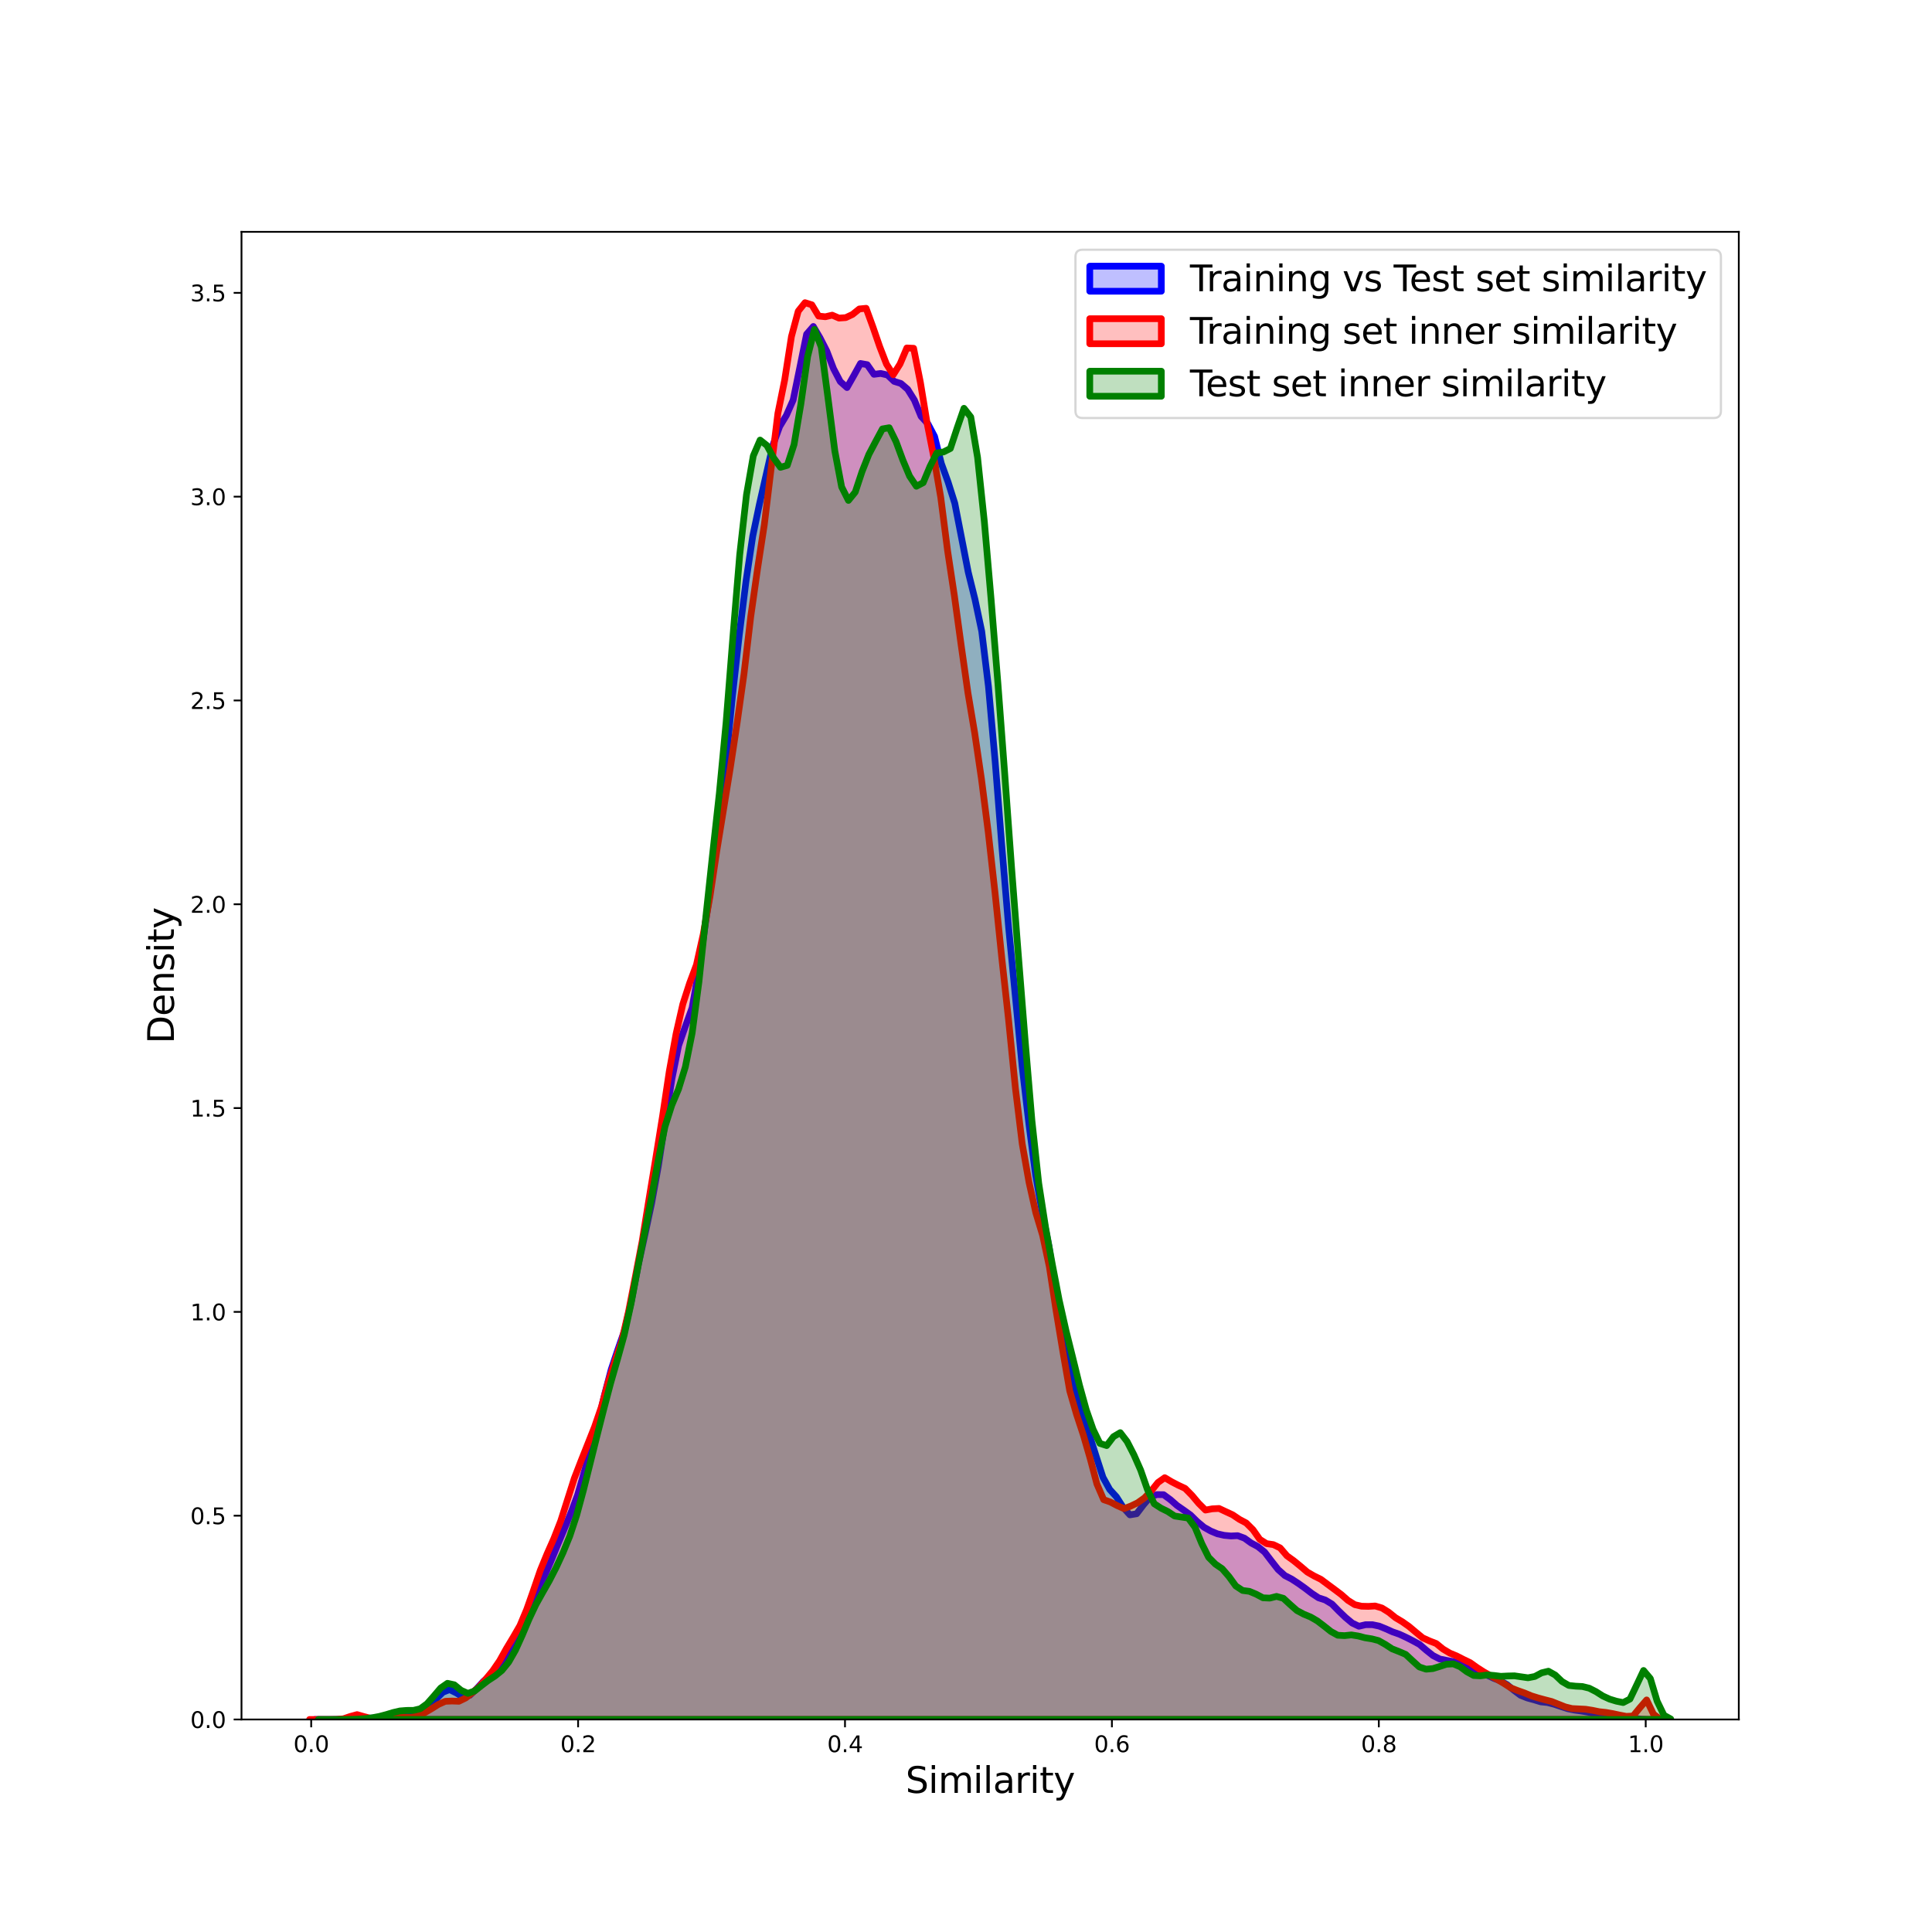 <?xml version="1.0" encoding="utf-8" standalone="no"?>
<!DOCTYPE svg PUBLIC "-//W3C//DTD SVG 1.1//EN"
  "http://www.w3.org/Graphics/SVG/1.1/DTD/svg11.dtd">
<svg xmlns:xlink="http://www.w3.org/1999/xlink" width="864pt" height="864pt" viewBox="0 0 864 864" xmlns="http://www.w3.org/2000/svg" version="1.1">
 <defs>
  <style type="text/css">*{stroke-linejoin: round; stroke-linecap: butt}</style>
 </defs>
 <g id="figure_1">
  <g id="patch_1">
   <path d="M 0 864 
L 864 864 
L 864 0 
L 0 0 
z
" style="fill: #ffffff"/>
  </g>
  <g id="axes_1">
   <g id="patch_2">
    <path d="M 108 768.96 
L 777.6 768.96 
L 777.6 103.68 
L 108 103.68 
z
" style="fill: #ffffff"/>
   </g>
   <g id="PolyCollection_1">
    <defs>
     <path id="mbcb6db08ce" d="M 140.818 -95.04 
L 140.818 -95.04 
L 143.83 -95.04 
L 146.842 -95.04 
L 149.854 -95.04 
L 152.867 -95.04 
L 155.879 -95.04 
L 158.891 -95.04 
L 161.903 -95.04 
L 164.916 -95.04 
L 167.928 -95.04 
L 170.94 -95.04 
L 173.953 -95.04 
L 176.965 -95.04 
L 179.977 -95.04 
L 182.989 -95.04 
L 186.002 -95.04 
L 189.014 -95.04 
L 192.026 -95.04 
L 195.038 -95.04 
L 198.051 -95.04 
L 201.063 -95.04 
L 204.075 -95.04 
L 207.087 -95.04 
L 210.1 -95.04 
L 213.112 -95.04 
L 216.124 -95.04 
L 219.137 -95.04 
L 222.149 -95.04 
L 225.161 -95.04 
L 228.173 -95.04 
L 231.186 -95.04 
L 234.198 -95.04 
L 237.21 -95.04 
L 240.222 -95.04 
L 243.235 -95.04 
L 246.247 -95.04 
L 249.259 -95.04 
L 252.272 -95.04 
L 255.284 -95.04 
L 258.296 -95.04 
L 261.308 -95.04 
L 264.321 -95.04 
L 267.333 -95.04 
L 270.345 -95.04 
L 273.357 -95.04 
L 276.37 -95.04 
L 279.382 -95.04 
L 282.394 -95.04 
L 285.407 -95.04 
L 288.419 -95.04 
L 291.431 -95.04 
L 294.443 -95.04 
L 297.456 -95.04 
L 300.468 -95.04 
L 303.48 -95.04 
L 306.492 -95.04 
L 309.505 -95.04 
L 312.517 -95.04 
L 315.529 -95.04 
L 318.542 -95.04 
L 321.554 -95.04 
L 324.566 -95.04 
L 327.578 -95.04 
L 330.591 -95.04 
L 333.603 -95.04 
L 336.615 -95.04 
L 339.627 -95.04 
L 342.64 -95.04 
L 345.652 -95.04 
L 348.664 -95.04 
L 351.676 -95.04 
L 354.689 -95.04 
L 357.701 -95.04 
L 360.713 -95.04 
L 363.726 -95.04 
L 366.738 -95.04 
L 369.75 -95.04 
L 372.762 -95.04 
L 375.775 -95.04 
L 378.787 -95.04 
L 381.799 -95.04 
L 384.811 -95.04 
L 387.824 -95.04 
L 390.836 -95.04 
L 393.848 -95.04 
L 396.861 -95.04 
L 399.873 -95.04 
L 402.885 -95.04 
L 405.897 -95.04 
L 408.91 -95.04 
L 411.922 -95.04 
L 414.934 -95.04 
L 417.946 -95.04 
L 420.959 -95.04 
L 423.971 -95.04 
L 426.983 -95.04 
L 429.996 -95.04 
L 433.008 -95.04 
L 436.02 -95.04 
L 439.032 -95.04 
L 442.045 -95.04 
L 445.057 -95.04 
L 448.069 -95.04 
L 451.081 -95.04 
L 454.094 -95.04 
L 457.106 -95.04 
L 460.118 -95.04 
L 463.131 -95.04 
L 466.143 -95.04 
L 469.155 -95.04 
L 472.167 -95.04 
L 475.18 -95.04 
L 478.192 -95.04 
L 481.204 -95.04 
L 484.216 -95.04 
L 487.229 -95.04 
L 490.241 -95.04 
L 493.253 -95.04 
L 496.265 -95.04 
L 499.278 -95.04 
L 502.29 -95.04 
L 505.302 -95.04 
L 508.315 -95.04 
L 511.327 -95.04 
L 514.339 -95.04 
L 517.351 -95.04 
L 520.364 -95.04 
L 523.376 -95.04 
L 526.388 -95.04 
L 529.4 -95.04 
L 532.413 -95.04 
L 535.425 -95.04 
L 538.437 -95.04 
L 541.45 -95.04 
L 544.462 -95.04 
L 547.474 -95.04 
L 550.486 -95.04 
L 553.499 -95.04 
L 556.511 -95.04 
L 559.523 -95.04 
L 562.535 -95.04 
L 565.548 -95.04 
L 568.56 -95.04 
L 571.572 -95.04 
L 574.585 -95.04 
L 577.597 -95.04 
L 580.609 -95.04 
L 583.621 -95.04 
L 586.634 -95.04 
L 589.646 -95.04 
L 592.658 -95.04 
L 595.67 -95.04 
L 598.683 -95.04 
L 601.695 -95.04 
L 604.707 -95.04 
L 607.719 -95.04 
L 610.732 -95.04 
L 613.744 -95.04 
L 616.756 -95.04 
L 619.769 -95.04 
L 622.781 -95.04 
L 625.793 -95.04 
L 628.805 -95.04 
L 631.818 -95.04 
L 634.83 -95.04 
L 637.842 -95.04 
L 640.854 -95.04 
L 643.867 -95.04 
L 646.879 -95.04 
L 649.891 -95.04 
L 652.904 -95.04 
L 655.916 -95.04 
L 658.928 -95.04 
L 661.94 -95.04 
L 664.953 -95.04 
L 667.965 -95.04 
L 670.977 -95.04 
L 673.989 -95.04 
L 677.002 -95.04 
L 680.014 -95.04 
L 683.026 -95.04 
L 686.039 -95.04 
L 689.051 -95.04 
L 692.063 -95.04 
L 695.075 -95.04 
L 698.088 -95.04 
L 701.1 -95.04 
L 704.112 -95.04 
L 707.124 -95.04 
L 710.137 -95.04 
L 713.149 -95.04 
L 716.161 -95.04 
L 719.174 -95.04 
L 722.186 -95.04 
L 725.198 -95.04 
L 728.21 -95.04 
L 731.223 -95.04 
L 734.235 -95.04 
L 737.247 -95.04 
L 740.259 -95.04 
L 740.259 -95.04 
L 740.259 -95.04 
L 737.247 -95.05 
L 734.235 -95.169 
L 731.223 -95.523 
L 728.21 -95.773 
L 725.198 -95.782 
L 722.186 -95.963 
L 719.174 -96.465 
L 716.161 -97.1 
L 713.149 -97.749 
L 710.137 -98.32 
L 707.124 -98.824 
L 704.112 -99.242 
L 701.1 -99.856 
L 698.088 -100.823 
L 695.075 -101.831 
L 692.063 -102.606 
L 689.051 -102.915 
L 686.039 -103.83 
L 683.026 -104.649 
L 680.014 -105.851 
L 677.002 -108.107 
L 673.989 -110.603 
L 670.977 -112.302 
L 667.965 -113.468 
L 664.953 -114.877 
L 661.94 -116.215 
L 658.928 -117.704 
L 655.916 -119.11 
L 652.904 -120.084 
L 649.891 -120.916 
L 646.879 -121.478 
L 643.867 -122.081 
L 640.854 -123.614 
L 637.842 -126.001 
L 634.83 -128.604 
L 631.818 -130.248 
L 628.805 -131.781 
L 625.793 -133.176 
L 622.781 -134.218 
L 619.769 -135.578 
L 616.756 -136.804 
L 613.744 -137.436 
L 610.732 -137.437 
L 607.719 -136.731 
L 604.707 -138.168 
L 601.695 -140.681 
L 598.683 -143.579 
L 595.67 -146.658 
L 592.658 -148.476 
L 589.646 -149.454 
L 586.634 -151.443 
L 583.621 -153.749 
L 580.609 -155.894 
L 577.597 -157.861 
L 574.585 -159.414 
L 571.572 -162.109 
L 568.56 -165.949 
L 565.548 -169.907 
L 562.535 -172.356 
L 559.523 -173.962 
L 556.511 -176.129 
L 553.499 -177.247 
L 550.486 -177.101 
L 547.474 -177.386 
L 544.462 -178.058 
L 541.45 -179.31 
L 538.437 -181.008 
L 535.425 -183.515 
L 532.413 -186.48 
L 529.4 -188.643 
L 526.388 -190.728 
L 523.376 -193.361 
L 520.364 -195.571 
L 517.351 -195.615 
L 514.339 -194.521 
L 511.327 -190.993 
L 508.315 -187.042 
L 505.302 -186.541 
L 502.29 -189.873 
L 499.278 -194.606 
L 496.265 -197.903 
L 493.253 -203.33 
L 490.241 -212.636 
L 487.229 -222.175 
L 484.216 -231.513 
L 481.204 -242.083 
L 478.192 -255.036 
L 475.18 -268.836 
L 472.167 -286.334 
L 469.155 -306.317 
L 466.143 -321.615 
L 463.131 -338.519 
L 460.118 -361.482 
L 457.106 -387.056 
L 454.094 -418.25 
L 451.081 -449.115 
L 448.069 -485.114 
L 445.057 -523.315 
L 442.045 -556.965 
L 439.032 -581.695 
L 436.02 -595.952 
L 433.008 -608.104 
L 429.996 -623.536 
L 426.983 -638.962 
L 423.971 -648.47 
L 420.959 -656.768 
L 417.946 -668.816 
L 414.934 -674.52 
L 411.922 -677.772 
L 408.91 -685.09 
L 405.897 -689.926 
L 402.885 -692.514 
L 399.873 -693.449 
L 396.861 -696.305 
L 393.848 -696.987 
L 390.836 -696.602 
L 387.824 -700.92 
L 384.811 -701.452 
L 381.799 -695.988 
L 378.787 -690.679 
L 375.775 -693.362 
L 372.762 -699.129 
L 369.75 -706.989 
L 366.738 -712.867 
L 363.726 -718.005 
L 360.713 -714.548 
L 357.701 -699.761 
L 354.689 -685.085 
L 351.676 -678.265 
L 348.664 -673.25 
L 345.652 -664.98 
L 342.64 -651.773 
L 339.627 -638.541 
L 336.615 -624.157 
L 333.603 -604.045 
L 330.591 -579.898 
L 327.578 -552.992 
L 324.566 -522.789 
L 321.554 -494.336 
L 318.542 -471.871 
L 315.529 -451.47 
L 312.517 -430.113 
L 309.505 -413.301 
L 306.492 -405.012 
L 303.48 -396.423 
L 300.468 -381.436 
L 297.456 -362.317 
L 294.443 -342.703 
L 291.431 -325.996 
L 288.419 -311.84 
L 285.407 -298.166 
L 282.394 -282.338 
L 279.382 -269.261 
L 276.37 -260.603 
L 273.357 -251.637 
L 270.345 -240.197 
L 267.333 -227.406 
L 264.321 -216.45 
L 261.308 -205.853 
L 258.296 -195.447 
L 255.284 -187.381 
L 252.272 -180.034 
L 249.259 -172.863 
L 246.247 -165.51 
L 243.235 -158.567 
L 240.222 -152.927 
L 237.21 -145.96 
L 234.198 -137.377 
L 231.186 -130.923 
L 228.173 -125.714 
L 225.161 -121.035 
L 222.149 -117.261 
L 219.137 -114.6 
L 216.124 -112.042 
L 213.112 -108.706 
L 210.1 -105.847 
L 207.087 -105.053 
L 204.075 -106.899 
L 201.063 -108.405 
L 198.051 -107.218 
L 195.038 -104.201 
L 192.026 -100.925 
L 189.014 -98.72 
L 186.002 -97.879 
L 182.989 -97.661 
L 179.977 -97.516 
L 176.965 -97.369 
L 173.953 -96.843 
L 170.94 -96.159 
L 167.928 -95.763 
L 164.916 -95.592 
L 161.903 -95.901 
L 158.891 -96.147 
L 155.879 -95.609 
L 152.867 -95.152 
L 149.854 -95.054 
L 146.842 -95.042 
L 143.83 -95.04 
L 140.818 -95.04 
z
" style="stroke: #0000ff; stroke-width: 3"/>
    </defs>
    <g clip-path="url(#p27903ff330)">
     <use xlink:href="#mbcb6db08ce" x="0" y="864" style="fill: #0000ff; fill-opacity: 0.25; stroke: #0000ff; stroke-width: 3"/>
    </g>
   </g>
   <g id="PolyCollection_2">
    <defs>
     <path id="m90253415fa" d="M 138.436 -95.04 
L 138.436 -95.04 
L 141.472 -95.04 
L 144.507 -95.04 
L 147.542 -95.04 
L 150.578 -95.04 
L 153.613 -95.04 
L 156.648 -95.04 
L 159.683 -95.04 
L 162.719 -95.04 
L 165.754 -95.04 
L 168.789 -95.04 
L 171.825 -95.04 
L 174.86 -95.04 
L 177.895 -95.04 
L 180.93 -95.04 
L 183.966 -95.04 
L 187.001 -95.04 
L 190.036 -95.04 
L 193.072 -95.04 
L 196.107 -95.04 
L 199.142 -95.04 
L 202.178 -95.04 
L 205.213 -95.04 
L 208.248 -95.04 
L 211.283 -95.04 
L 214.319 -95.04 
L 217.354 -95.04 
L 220.389 -95.04 
L 223.425 -95.04 
L 226.46 -95.04 
L 229.495 -95.04 
L 232.53 -95.04 
L 235.566 -95.04 
L 238.601 -95.04 
L 241.636 -95.04 
L 244.672 -95.04 
L 247.707 -95.04 
L 250.742 -95.04 
L 253.777 -95.04 
L 256.813 -95.04 
L 259.848 -95.04 
L 262.883 -95.04 
L 265.919 -95.04 
L 268.954 -95.04 
L 271.989 -95.04 
L 275.025 -95.04 
L 278.06 -95.04 
L 281.095 -95.04 
L 284.13 -95.04 
L 287.166 -95.04 
L 290.201 -95.04 
L 293.236 -95.04 
L 296.272 -95.04 
L 299.307 -95.04 
L 302.342 -95.04 
L 305.377 -95.04 
L 308.413 -95.04 
L 311.448 -95.04 
L 314.483 -95.04 
L 317.519 -95.04 
L 320.554 -95.04 
L 323.589 -95.04 
L 326.625 -95.04 
L 329.66 -95.04 
L 332.695 -95.04 
L 335.73 -95.04 
L 338.766 -95.04 
L 341.801 -95.04 
L 344.836 -95.04 
L 347.872 -95.04 
L 350.907 -95.04 
L 353.942 -95.04 
L 356.977 -95.04 
L 360.013 -95.04 
L 363.048 -95.04 
L 366.083 -95.04 
L 369.119 -95.04 
L 372.154 -95.04 
L 375.189 -95.04 
L 378.224 -95.04 
L 381.26 -95.04 
L 384.295 -95.04 
L 387.33 -95.04 
L 390.366 -95.04 
L 393.401 -95.04 
L 396.436 -95.04 
L 399.472 -95.04 
L 402.507 -95.04 
L 405.542 -95.04 
L 408.577 -95.04 
L 411.613 -95.04 
L 414.648 -95.04 
L 417.683 -95.04 
L 420.719 -95.04 
L 423.754 -95.04 
L 426.789 -95.04 
L 429.824 -95.04 
L 432.86 -95.04 
L 435.895 -95.04 
L 438.93 -95.04 
L 441.966 -95.04 
L 445.001 -95.04 
L 448.036 -95.04 
L 451.072 -95.04 
L 454.107 -95.04 
L 457.142 -95.04 
L 460.177 -95.04 
L 463.213 -95.04 
L 466.248 -95.04 
L 469.283 -95.04 
L 472.319 -95.04 
L 475.354 -95.04 
L 478.389 -95.04 
L 481.424 -95.04 
L 484.46 -95.04 
L 487.495 -95.04 
L 490.53 -95.04 
L 493.566 -95.04 
L 496.601 -95.04 
L 499.636 -95.04 
L 502.671 -95.04 
L 505.707 -95.04 
L 508.742 -95.04 
L 511.777 -95.04 
L 514.813 -95.04 
L 517.848 -95.04 
L 520.883 -95.04 
L 523.919 -95.04 
L 526.954 -95.04 
L 529.989 -95.04 
L 533.024 -95.04 
L 536.06 -95.04 
L 539.095 -95.04 
L 542.13 -95.04 
L 545.166 -95.04 
L 548.201 -95.04 
L 551.236 -95.04 
L 554.271 -95.04 
L 557.307 -95.04 
L 560.342 -95.04 
L 563.377 -95.04 
L 566.413 -95.04 
L 569.448 -95.04 
L 572.483 -95.04 
L 575.519 -95.04 
L 578.554 -95.04 
L 581.589 -95.04 
L 584.624 -95.04 
L 587.66 -95.04 
L 590.695 -95.04 
L 593.73 -95.04 
L 596.766 -95.04 
L 599.801 -95.04 
L 602.836 -95.04 
L 605.871 -95.04 
L 608.907 -95.04 
L 611.942 -95.04 
L 614.977 -95.04 
L 618.013 -95.04 
L 621.048 -95.04 
L 624.083 -95.04 
L 627.118 -95.04 
L 630.154 -95.04 
L 633.189 -95.04 
L 636.224 -95.04 
L 639.26 -95.04 
L 642.295 -95.04 
L 645.33 -95.04 
L 648.366 -95.04 
L 651.401 -95.04 
L 654.436 -95.04 
L 657.471 -95.04 
L 660.507 -95.04 
L 663.542 -95.04 
L 666.577 -95.04 
L 669.613 -95.04 
L 672.648 -95.04 
L 675.683 -95.04 
L 678.718 -95.04 
L 681.754 -95.04 
L 684.789 -95.04 
L 687.824 -95.04 
L 690.86 -95.04 
L 693.895 -95.04 
L 696.93 -95.04 
L 699.966 -95.04 
L 703.001 -95.04 
L 706.036 -95.04 
L 709.071 -95.04 
L 712.107 -95.04 
L 715.142 -95.04 
L 718.177 -95.04 
L 721.213 -95.04 
L 724.248 -95.04 
L 727.283 -95.04 
L 730.318 -95.04 
L 733.354 -95.04 
L 736.389 -95.04 
L 739.424 -95.04 
L 742.46 -95.04 
L 742.46 -95.136 
L 742.46 -95.136 
L 739.424 -97.461 
L 736.389 -103.782 
L 733.354 -100.273 
L 730.318 -96.599 
L 727.283 -96.445 
L 724.248 -97.018 
L 721.213 -97.674 
L 718.177 -98.196 
L 715.142 -98.527 
L 712.107 -99.149 
L 709.071 -99.624 
L 706.036 -99.777 
L 703.001 -99.926 
L 699.966 -100.674 
L 696.93 -101.883 
L 693.895 -103.088 
L 690.86 -103.863 
L 687.824 -104.686 
L 684.789 -105.627 
L 681.754 -106.909 
L 678.718 -107.973 
L 675.683 -109.157 
L 672.648 -111.108 
L 669.613 -112.904 
L 666.577 -114.611 
L 663.542 -116.334 
L 660.507 -118.287 
L 657.471 -120.451 
L 654.436 -121.914 
L 651.401 -123.471 
L 648.366 -124.725 
L 645.33 -126.534 
L 642.295 -128.999 
L 639.26 -130.182 
L 636.224 -131.558 
L 633.189 -134.044 
L 630.154 -136.601 
L 627.118 -138.743 
L 624.083 -140.551 
L 621.048 -142.995 
L 618.013 -144.896 
L 614.977 -145.799 
L 611.942 -145.618 
L 608.907 -145.692 
L 605.871 -146.385 
L 602.836 -148.281 
L 599.801 -150.938 
L 596.766 -153.219 
L 593.73 -155.467 
L 590.695 -157.726 
L 587.66 -159.225 
L 584.624 -160.976 
L 581.589 -163.569 
L 578.554 -166.045 
L 575.519 -168.239 
L 572.483 -171.775 
L 569.448 -173.239 
L 566.413 -173.68 
L 563.377 -175.591 
L 560.342 -179.901 
L 557.307 -182.923 
L 554.271 -184.534 
L 551.236 -186.58 
L 548.201 -187.979 
L 545.166 -189.406 
L 542.13 -189.247 
L 539.095 -188.683 
L 536.06 -191.704 
L 533.024 -195.298 
L 529.989 -198.378 
L 526.954 -199.794 
L 523.919 -201.368 
L 520.883 -203.174 
L 517.848 -201.016 
L 514.813 -197.234 
L 511.777 -194.097 
L 508.742 -191.94 
L 505.707 -190.481 
L 502.671 -189.336 
L 499.636 -190.672 
L 496.601 -192.273 
L 493.566 -193.342 
L 490.53 -200.383 
L 487.495 -211.869 
L 484.46 -222.3 
L 481.424 -231.517 
L 478.389 -241.995 
L 475.354 -259.401 
L 472.319 -277.67 
L 469.283 -297.477 
L 466.248 -311.61 
L 463.213 -321.678 
L 460.177 -335.298 
L 457.142 -352.466 
L 454.107 -377.314 
L 451.072 -407.597 
L 448.036 -435.281 
L 445.001 -464.61 
L 441.966 -491.713 
L 438.93 -515.52 
L 435.895 -536.159 
L 432.86 -554.205 
L 429.824 -575.568 
L 426.789 -597.712 
L 423.754 -617.809 
L 420.719 -641.493 
L 417.683 -659.152 
L 414.648 -674.52 
L 411.613 -692.969 
L 408.577 -708.251 
L 405.542 -708.389 
L 402.507 -701.229 
L 399.472 -696.411 
L 396.436 -701.166 
L 393.401 -709 
L 390.366 -717.806 
L 387.33 -726.128 
L 384.295 -725.837 
L 381.26 -723.39 
L 378.224 -721.957 
L 375.189 -721.751 
L 372.154 -723.066 
L 369.119 -722.345 
L 366.083 -722.656 
L 363.048 -727.692 
L 360.013 -728.64 
L 356.977 -724.85 
L 353.942 -713.525 
L 350.907 -694.077 
L 347.872 -679.129 
L 344.836 -654.353 
L 341.801 -629.332 
L 338.766 -609.558 
L 335.73 -588.212 
L 332.695 -562.453 
L 329.66 -540.88 
L 326.625 -520.818 
L 323.589 -502.153 
L 320.554 -483.485 
L 317.519 -463.183 
L 314.483 -446.131 
L 311.448 -432.522 
L 308.413 -424.382 
L 305.377 -414.994 
L 302.342 -401.681 
L 299.307 -384.918 
L 296.272 -364.678 
L 293.236 -345.855 
L 290.201 -327.536 
L 287.166 -308.803 
L 284.13 -293.022 
L 281.095 -277.472 
L 278.06 -264.338 
L 275.025 -255.475 
L 271.989 -245.962 
L 268.954 -234.811 
L 265.919 -225.982 
L 262.883 -218.318 
L 259.848 -210.683 
L 256.813 -202.843 
L 253.777 -193.295 
L 250.742 -183.766 
L 247.707 -176.007 
L 244.672 -169.159 
L 241.636 -161.773 
L 238.601 -152.912 
L 235.566 -144.302 
L 232.53 -137.048 
L 229.495 -131.789 
L 226.46 -126.747 
L 223.425 -121.296 
L 220.389 -116.877 
L 217.354 -113.202 
L 214.319 -109.724 
L 211.283 -107.028 
L 208.248 -104.651 
L 205.213 -103.178 
L 202.178 -103.288 
L 199.142 -103.17 
L 196.107 -101.807 
L 193.072 -99.905 
L 190.036 -98.125 
L 187.001 -96.752 
L 183.966 -96.019 
L 180.93 -96.104 
L 177.895 -96.666 
L 174.86 -96.469 
L 171.825 -95.772 
L 168.789 -95.487 
L 165.754 -95.559 
L 162.719 -96.345 
L 159.683 -97.222 
L 156.648 -96.398 
L 153.613 -95.36 
L 150.578 -95.087 
L 147.542 -95.046 
L 144.507 -95.041 
L 141.472 -95.04 
L 138.436 -95.04 
z
" style="stroke: #ff0000; stroke-width: 3"/>
    </defs>
    <g clip-path="url(#p27903ff330)">
     <use xlink:href="#m90253415fa" x="0" y="864" style="fill: #ff0000; fill-opacity: 0.25; stroke: #ff0000; stroke-width: 3"/>
    </g>
   </g>
   <g id="PolyCollection_3">
    <defs>
     <path id="m9681931e68" d="M 142.37 -95.04 
L 142.37 -95.04 
L 145.409 -95.04 
L 148.448 -95.04 
L 151.487 -95.04 
L 154.526 -95.04 
L 157.565 -95.04 
L 160.605 -95.04 
L 163.644 -95.04 
L 166.683 -95.04 
L 169.722 -95.04 
L 172.761 -95.04 
L 175.8 -95.04 
L 178.84 -95.04 
L 181.879 -95.04 
L 184.918 -95.04 
L 187.957 -95.04 
L 190.996 -95.04 
L 194.035 -95.04 
L 197.075 -95.04 
L 200.114 -95.04 
L 203.153 -95.04 
L 206.192 -95.04 
L 209.231 -95.04 
L 212.27 -95.04 
L 215.31 -95.04 
L 218.349 -95.04 
L 221.388 -95.04 
L 224.427 -95.04 
L 227.466 -95.04 
L 230.505 -95.04 
L 233.545 -95.04 
L 236.584 -95.04 
L 239.623 -95.04 
L 242.662 -95.04 
L 245.701 -95.04 
L 248.74 -95.04 
L 251.78 -95.04 
L 254.819 -95.04 
L 257.858 -95.04 
L 260.897 -95.04 
L 263.936 -95.04 
L 266.975 -95.04 
L 270.015 -95.04 
L 273.054 -95.04 
L 276.093 -95.04 
L 279.132 -95.04 
L 282.171 -95.04 
L 285.21 -95.04 
L 288.25 -95.04 
L 291.289 -95.04 
L 294.328 -95.04 
L 297.367 -95.04 
L 300.406 -95.04 
L 303.445 -95.04 
L 306.485 -95.04 
L 309.524 -95.04 
L 312.563 -95.04 
L 315.602 -95.04 
L 318.641 -95.04 
L 321.68 -95.04 
L 324.72 -95.04 
L 327.759 -95.04 
L 330.798 -95.04 
L 333.837 -95.04 
L 336.876 -95.04 
L 339.915 -95.04 
L 342.955 -95.04 
L 345.994 -95.04 
L 349.033 -95.04 
L 352.072 -95.04 
L 355.111 -95.04 
L 358.15 -95.04 
L 361.19 -95.04 
L 364.229 -95.04 
L 367.268 -95.04 
L 370.307 -95.04 
L 373.346 -95.04 
L 376.385 -95.04 
L 379.425 -95.04 
L 382.464 -95.04 
L 385.503 -95.04 
L 388.542 -95.04 
L 391.581 -95.04 
L 394.62 -95.04 
L 397.66 -95.04 
L 400.699 -95.04 
L 403.738 -95.04 
L 406.777 -95.04 
L 409.816 -95.04 
L 412.855 -95.04 
L 415.895 -95.04 
L 418.934 -95.04 
L 421.973 -95.04 
L 425.012 -95.04 
L 428.051 -95.04 
L 431.09 -95.04 
L 434.13 -95.04 
L 437.169 -95.04 
L 440.208 -95.04 
L 443.247 -95.04 
L 446.286 -95.04 
L 449.325 -95.04 
L 452.365 -95.04 
L 455.404 -95.04 
L 458.443 -95.04 
L 461.482 -95.04 
L 464.521 -95.04 
L 467.56 -95.04 
L 470.6 -95.04 
L 473.639 -95.04 
L 476.678 -95.04 
L 479.717 -95.04 
L 482.756 -95.04 
L 485.795 -95.04 
L 488.835 -95.04 
L 491.874 -95.04 
L 494.913 -95.04 
L 497.952 -95.04 
L 500.991 -95.04 
L 504.03 -95.04 
L 507.07 -95.04 
L 510.109 -95.04 
L 513.148 -95.04 
L 516.187 -95.04 
L 519.226 -95.04 
L 522.265 -95.04 
L 525.304 -95.04 
L 528.344 -95.04 
L 531.383 -95.04 
L 534.422 -95.04 
L 537.461 -95.04 
L 540.5 -95.04 
L 543.539 -95.04 
L 546.579 -95.04 
L 549.618 -95.04 
L 552.657 -95.04 
L 555.696 -95.04 
L 558.735 -95.04 
L 561.774 -95.04 
L 564.814 -95.04 
L 567.853 -95.04 
L 570.892 -95.04 
L 573.931 -95.04 
L 576.97 -95.04 
L 580.009 -95.04 
L 583.049 -95.04 
L 586.088 -95.04 
L 589.127 -95.04 
L 592.166 -95.04 
L 595.205 -95.04 
L 598.244 -95.04 
L 601.284 -95.04 
L 604.323 -95.04 
L 607.362 -95.04 
L 610.401 -95.04 
L 613.44 -95.04 
L 616.479 -95.04 
L 619.519 -95.04 
L 622.558 -95.04 
L 625.597 -95.04 
L 628.636 -95.04 
L 631.675 -95.04 
L 634.714 -95.04 
L 637.754 -95.04 
L 640.793 -95.04 
L 643.832 -95.04 
L 646.871 -95.04 
L 649.91 -95.04 
L 652.949 -95.04 
L 655.989 -95.04 
L 659.028 -95.04 
L 662.067 -95.04 
L 665.106 -95.04 
L 668.145 -95.04 
L 671.184 -95.04 
L 674.224 -95.04 
L 677.263 -95.04 
L 680.302 -95.04 
L 683.341 -95.04 
L 686.38 -95.04 
L 689.419 -95.04 
L 692.459 -95.04 
L 695.498 -95.04 
L 698.537 -95.04 
L 701.576 -95.04 
L 704.615 -95.04 
L 707.654 -95.04 
L 710.694 -95.04 
L 713.733 -95.04 
L 716.772 -95.04 
L 719.811 -95.04 
L 722.85 -95.04 
L 725.889 -95.04 
L 728.929 -95.04 
L 731.968 -95.04 
L 735.007 -95.04 
L 738.046 -95.04 
L 741.085 -95.04 
L 744.124 -95.04 
L 747.164 -95.04 
L 747.164 -95.269 
L 747.164 -95.269 
L 744.124 -96.945 
L 741.085 -103.221 
L 738.046 -113.352 
L 735.007 -116.951 
L 731.968 -110.52 
L 728.929 -104.177 
L 725.889 -102.605 
L 722.85 -103.219 
L 719.811 -104.152 
L 716.772 -105.552 
L 713.733 -107.487 
L 710.694 -109.036 
L 707.654 -109.785 
L 704.615 -109.939 
L 701.576 -110.263 
L 698.537 -112.023 
L 695.498 -114.927 
L 692.459 -116.632 
L 689.419 -115.896 
L 686.38 -114.273 
L 683.341 -113.683 
L 680.302 -114.122 
L 677.263 -114.568 
L 674.224 -114.494 
L 671.184 -114.348 
L 668.145 -114.724 
L 665.106 -114.971 
L 662.067 -114.554 
L 659.028 -114.719 
L 655.989 -116.389 
L 652.949 -118.642 
L 649.91 -119.907 
L 646.871 -119.742 
L 643.832 -118.745 
L 640.793 -117.804 
L 637.754 -117.53 
L 634.714 -118.539 
L 631.675 -121.309 
L 628.636 -124.14 
L 625.597 -125.436 
L 622.558 -126.626 
L 619.519 -128.612 
L 616.479 -130.327 
L 613.44 -131.098 
L 610.401 -131.589 
L 607.362 -132.384 
L 604.323 -132.862 
L 601.284 -132.538 
L 598.244 -132.711 
L 595.205 -134.384 
L 592.166 -136.789 
L 589.127 -139.112 
L 586.088 -140.88 
L 583.049 -142.134 
L 580.009 -143.754 
L 576.97 -146.432 
L 573.931 -149.227 
L 570.892 -150.078 
L 567.853 -149.314 
L 564.814 -149.452 
L 561.774 -151.07 
L 558.735 -152.345 
L 555.696 -152.74 
L 552.657 -154.734 
L 549.618 -158.931 
L 546.579 -162.436 
L 543.539 -164.52 
L 540.5 -167.567 
L 537.461 -173.66 
L 534.422 -180.982 
L 531.383 -185.113 
L 528.344 -185.567 
L 525.304 -186.034 
L 522.265 -188.033 
L 519.226 -189.534 
L 516.187 -191.501 
L 513.148 -197.839 
L 510.109 -206.56 
L 507.07 -213.445 
L 504.03 -219.356 
L 500.991 -223.313 
L 497.952 -221.516 
L 494.913 -217.525 
L 491.874 -218.501 
L 488.835 -224.787 
L 485.795 -233.491 
L 482.756 -244.508 
L 479.717 -256.918 
L 476.678 -269.14 
L 473.639 -282.725 
L 470.6 -298.575 
L 467.56 -315.24 
L 464.521 -334.868 
L 461.482 -362.833 
L 458.443 -398.806 
L 455.404 -436.935 
L 452.365 -476.185 
L 449.325 -517.861 
L 446.286 -558.198 
L 443.247 -595.678 
L 440.208 -630.695 
L 437.169 -659.454 
L 434.13 -677.521 
L 431.09 -681.404 
L 428.051 -672.635 
L 425.012 -663.431 
L 421.973 -661.897 
L 418.934 -661.433 
L 415.895 -655.413 
L 412.855 -648.142 
L 409.816 -646.544 
L 406.777 -651.056 
L 403.738 -658.294 
L 400.699 -666.514 
L 397.66 -672.715 
L 394.62 -672.184 
L 391.581 -666.529 
L 388.542 -660.756 
L 385.503 -653.084 
L 382.464 -643.92 
L 379.425 -640.204 
L 376.385 -646.247 
L 373.346 -662.278 
L 370.307 -685.87 
L 367.268 -708.82 
L 364.229 -716.696 
L 361.19 -704.625 
L 358.15 -683.308 
L 355.111 -665.222 
L 352.072 -655.891 
L 349.033 -655.007 
L 345.994 -659.198 
L 342.955 -664.795 
L 339.915 -667.202 
L 336.876 -660.147 
L 333.837 -642.786 
L 330.798 -615.843 
L 327.759 -579.199 
L 324.72 -540.95 
L 321.68 -509.134 
L 318.641 -481.656 
L 315.602 -453.425 
L 312.563 -424.896 
L 309.524 -401.977 
L 306.485 -386.836 
L 303.445 -376.945 
L 300.406 -369.715 
L 297.367 -360.118 
L 294.328 -344.944 
L 291.289 -328.123 
L 288.25 -312.626 
L 285.21 -296.957 
L 282.171 -280.842 
L 279.132 -266.929 
L 276.093 -255.975 
L 273.054 -245.376 
L 270.015 -233.866 
L 266.975 -221.892 
L 263.936 -209.681 
L 260.897 -197.517 
L 257.858 -186.292 
L 254.819 -177.076 
L 251.78 -169.652 
L 248.74 -163.074 
L 245.701 -157.156 
L 242.662 -151.815 
L 239.623 -146.357 
L 236.584 -139.896 
L 233.545 -132.702 
L 230.505 -126.005 
L 227.466 -120.684 
L 224.427 -116.951 
L 221.388 -114.492 
L 218.349 -112.512 
L 215.31 -110.186 
L 212.27 -107.792 
L 209.231 -106.726 
L 206.192 -108.085 
L 203.153 -110.56 
L 200.114 -111.223 
L 197.075 -109.1 
L 194.035 -105.529 
L 190.996 -102.076 
L 187.957 -99.849 
L 184.918 -99.12 
L 181.879 -99.102 
L 178.84 -98.863 
L 175.8 -98.156 
L 172.761 -97.235 
L 169.722 -96.431 
L 166.683 -95.851 
L 163.644 -95.453 
L 160.605 -95.218 
L 157.565 -95.105 
L 154.526 -95.061 
L 151.487 -95.046 
L 148.448 -95.041 
L 145.409 -95.04 
L 142.37 -95.04 
z
" style="stroke: #008000; stroke-width: 3"/>
    </defs>
    <g clip-path="url(#p27903ff330)">
     <use xlink:href="#m9681931e68" x="0" y="864" style="fill: #008000; fill-opacity: 0.25; stroke: #008000; stroke-width: 3"/>
    </g>
   </g>
   <g id="matplotlib.axis_1">
    <g id="xtick_1">
     <g id="line2d_1">
      <defs>
       <path id="me893cc16bf" d="M 0 0 
L 0 3.5 
" style="stroke: #000000; stroke-width: 0.8"/>
      </defs>
      <g>
       <use xlink:href="#me893cc16bf" x="139.168" y="768.96" style="stroke: #000000; stroke-width: 0.8"/>
      </g>
     </g>
     <g id="text_1">
      <!-- 0.0 -->
      <g transform="translate(131.216 783.558)scale(0.1 -0.1)">
       <defs>
        <path id="DejaVuSans-30" d="M 2034 4250 
Q 1547 4250 1301 3770 
Q 1056 3291 1056 2328 
Q 1056 1369 1301 889 
Q 1547 409 2034 409 
Q 2525 409 2770 889 
Q 3016 1369 3016 2328 
Q 3016 3291 2770 3770 
Q 2525 4250 2034 4250 
z
M 2034 4750 
Q 2819 4750 3233 4129 
Q 3647 3509 3647 2328 
Q 3647 1150 3233 529 
Q 2819 -91 2034 -91 
Q 1250 -91 836 529 
Q 422 1150 422 2328 
Q 422 3509 836 4129 
Q 1250 4750 2034 4750 
z
" transform="scale(0.016)"/>
        <path id="DejaVuSans-2e" d="M 684 794 
L 1344 794 
L 1344 0 
L 684 0 
L 684 794 
z
" transform="scale(0.016)"/>
       </defs>
       <use xlink:href="#DejaVuSans-30"/>
       <use xlink:href="#DejaVuSans-2e" x="63.623"/>
       <use xlink:href="#DejaVuSans-30" x="95.41"/>
      </g>
     </g>
    </g>
    <g id="xtick_2">
     <g id="line2d_2">
      <g>
       <use xlink:href="#me893cc16bf" x="258.528" y="768.96" style="stroke: #000000; stroke-width: 0.8"/>
      </g>
     </g>
     <g id="text_2">
      <!-- 0.2 -->
      <g transform="translate(250.577 783.558)scale(0.1 -0.1)">
       <defs>
        <path id="DejaVuSans-32" d="M 1228 531 
L 3431 531 
L 3431 0 
L 469 0 
L 469 531 
Q 828 903 1448 1529 
Q 2069 2156 2228 2338 
Q 2531 2678 2651 2914 
Q 2772 3150 2772 3378 
Q 2772 3750 2511 3984 
Q 2250 4219 1831 4219 
Q 1534 4219 1204 4116 
Q 875 4013 500 3803 
L 500 4441 
Q 881 4594 1212 4672 
Q 1544 4750 1819 4750 
Q 2544 4750 2975 4387 
Q 3406 4025 3406 3419 
Q 3406 3131 3298 2873 
Q 3191 2616 2906 2266 
Q 2828 2175 2409 1742 
Q 1991 1309 1228 531 
z
" transform="scale(0.016)"/>
       </defs>
       <use xlink:href="#DejaVuSans-30"/>
       <use xlink:href="#DejaVuSans-2e" x="63.623"/>
       <use xlink:href="#DejaVuSans-32" x="95.41"/>
      </g>
     </g>
    </g>
    <g id="xtick_3">
     <g id="line2d_3">
      <g>
       <use xlink:href="#me893cc16bf" x="377.889" y="768.96" style="stroke: #000000; stroke-width: 0.8"/>
      </g>
     </g>
     <g id="text_3">
      <!-- 0.4 -->
      <g transform="translate(369.938 783.558)scale(0.1 -0.1)">
       <defs>
        <path id="DejaVuSans-34" d="M 2419 4116 
L 825 1625 
L 2419 1625 
L 2419 4116 
z
M 2253 4666 
L 3047 4666 
L 3047 1625 
L 3713 1625 
L 3713 1100 
L 3047 1100 
L 3047 0 
L 2419 0 
L 2419 1100 
L 313 1100 
L 313 1709 
L 2253 4666 
z
" transform="scale(0.016)"/>
       </defs>
       <use xlink:href="#DejaVuSans-30"/>
       <use xlink:href="#DejaVuSans-2e" x="63.623"/>
       <use xlink:href="#DejaVuSans-34" x="95.41"/>
      </g>
     </g>
    </g>
    <g id="xtick_4">
     <g id="line2d_4">
      <g>
       <use xlink:href="#me893cc16bf" x="497.25" y="768.96" style="stroke: #000000; stroke-width: 0.8"/>
      </g>
     </g>
     <g id="text_4">
      <!-- 0.6 -->
      <g transform="translate(489.298 783.558)scale(0.1 -0.1)">
       <defs>
        <path id="DejaVuSans-36" d="M 2113 2584 
Q 1688 2584 1439 2293 
Q 1191 2003 1191 1497 
Q 1191 994 1439 701 
Q 1688 409 2113 409 
Q 2538 409 2786 701 
Q 3034 994 3034 1497 
Q 3034 2003 2786 2293 
Q 2538 2584 2113 2584 
z
M 3366 4563 
L 3366 3988 
Q 3128 4100 2886 4159 
Q 2644 4219 2406 4219 
Q 1781 4219 1451 3797 
Q 1122 3375 1075 2522 
Q 1259 2794 1537 2939 
Q 1816 3084 2150 3084 
Q 2853 3084 3261 2657 
Q 3669 2231 3669 1497 
Q 3669 778 3244 343 
Q 2819 -91 2113 -91 
Q 1303 -91 875 529 
Q 447 1150 447 2328 
Q 447 3434 972 4092 
Q 1497 4750 2381 4750 
Q 2619 4750 2861 4703 
Q 3103 4656 3366 4563 
z
" transform="scale(0.016)"/>
       </defs>
       <use xlink:href="#DejaVuSans-30"/>
       <use xlink:href="#DejaVuSans-2e" x="63.623"/>
       <use xlink:href="#DejaVuSans-36" x="95.41"/>
      </g>
     </g>
    </g>
    <g id="xtick_5">
     <g id="line2d_5">
      <g>
       <use xlink:href="#me893cc16bf" x="616.611" y="768.96" style="stroke: #000000; stroke-width: 0.8"/>
      </g>
     </g>
     <g id="text_5">
      <!-- 0.8 -->
      <g transform="translate(608.659 783.558)scale(0.1 -0.1)">
       <defs>
        <path id="DejaVuSans-38" d="M 2034 2216 
Q 1584 2216 1326 1975 
Q 1069 1734 1069 1313 
Q 1069 891 1326 650 
Q 1584 409 2034 409 
Q 2484 409 2743 651 
Q 3003 894 3003 1313 
Q 3003 1734 2745 1975 
Q 2488 2216 2034 2216 
z
M 1403 2484 
Q 997 2584 770 2862 
Q 544 3141 544 3541 
Q 544 4100 942 4425 
Q 1341 4750 2034 4750 
Q 2731 4750 3128 4425 
Q 3525 4100 3525 3541 
Q 3525 3141 3298 2862 
Q 3072 2584 2669 2484 
Q 3125 2378 3379 2068 
Q 3634 1759 3634 1313 
Q 3634 634 3220 271 
Q 2806 -91 2034 -91 
Q 1263 -91 848 271 
Q 434 634 434 1313 
Q 434 1759 690 2068 
Q 947 2378 1403 2484 
z
M 1172 3481 
Q 1172 3119 1398 2916 
Q 1625 2713 2034 2713 
Q 2441 2713 2670 2916 
Q 2900 3119 2900 3481 
Q 2900 3844 2670 4047 
Q 2441 4250 2034 4250 
Q 1625 4250 1398 4047 
Q 1172 3844 1172 3481 
z
" transform="scale(0.016)"/>
       </defs>
       <use xlink:href="#DejaVuSans-30"/>
       <use xlink:href="#DejaVuSans-2e" x="63.623"/>
       <use xlink:href="#DejaVuSans-38" x="95.41"/>
      </g>
     </g>
    </g>
    <g id="xtick_6">
     <g id="line2d_6">
      <g>
       <use xlink:href="#me893cc16bf" x="735.971" y="768.96" style="stroke: #000000; stroke-width: 0.8"/>
      </g>
     </g>
     <g id="text_6">
      <!-- 1.0 -->
      <g transform="translate(728.02 783.558)scale(0.1 -0.1)">
       <defs>
        <path id="DejaVuSans-31" d="M 794 531 
L 1825 531 
L 1825 4091 
L 703 3866 
L 703 4441 
L 1819 4666 
L 2450 4666 
L 2450 531 
L 3481 531 
L 3481 0 
L 794 0 
L 794 531 
z
" transform="scale(0.016)"/>
       </defs>
       <use xlink:href="#DejaVuSans-31"/>
       <use xlink:href="#DejaVuSans-2e" x="63.623"/>
       <use xlink:href="#DejaVuSans-30" x="95.41"/>
      </g>
     </g>
    </g>
    <g id="text_7">
     <!-- Similarity -->
     <g transform="translate(404.976 801.796)scale(0.16 -0.16)">
      <defs>
       <path id="DejaVuSans-53" d="M 3425 4513 
L 3425 3897 
Q 3066 4069 2747 4153 
Q 2428 4238 2131 4238 
Q 1616 4238 1336 4038 
Q 1056 3838 1056 3469 
Q 1056 3159 1242 3001 
Q 1428 2844 1947 2747 
L 2328 2669 
Q 3034 2534 3370 2195 
Q 3706 1856 3706 1288 
Q 3706 609 3251 259 
Q 2797 -91 1919 -91 
Q 1588 -91 1214 -16 
Q 841 59 441 206 
L 441 856 
Q 825 641 1194 531 
Q 1563 422 1919 422 
Q 2459 422 2753 634 
Q 3047 847 3047 1241 
Q 3047 1584 2836 1778 
Q 2625 1972 2144 2069 
L 1759 2144 
Q 1053 2284 737 2584 
Q 422 2884 422 3419 
Q 422 4038 858 4394 
Q 1294 4750 2059 4750 
Q 2388 4750 2728 4690 
Q 3069 4631 3425 4513 
z
" transform="scale(0.016)"/>
       <path id="DejaVuSans-69" d="M 603 3500 
L 1178 3500 
L 1178 0 
L 603 0 
L 603 3500 
z
M 603 4863 
L 1178 4863 
L 1178 4134 
L 603 4134 
L 603 4863 
z
" transform="scale(0.016)"/>
       <path id="DejaVuSans-6d" d="M 3328 2828 
Q 3544 3216 3844 3400 
Q 4144 3584 4550 3584 
Q 5097 3584 5394 3201 
Q 5691 2819 5691 2113 
L 5691 0 
L 5113 0 
L 5113 2094 
Q 5113 2597 4934 2840 
Q 4756 3084 4391 3084 
Q 3944 3084 3684 2787 
Q 3425 2491 3425 1978 
L 3425 0 
L 2847 0 
L 2847 2094 
Q 2847 2600 2669 2842 
Q 2491 3084 2119 3084 
Q 1678 3084 1418 2786 
Q 1159 2488 1159 1978 
L 1159 0 
L 581 0 
L 581 3500 
L 1159 3500 
L 1159 2956 
Q 1356 3278 1631 3431 
Q 1906 3584 2284 3584 
Q 2666 3584 2933 3390 
Q 3200 3197 3328 2828 
z
" transform="scale(0.016)"/>
       <path id="DejaVuSans-6c" d="M 603 4863 
L 1178 4863 
L 1178 0 
L 603 0 
L 603 4863 
z
" transform="scale(0.016)"/>
       <path id="DejaVuSans-61" d="M 2194 1759 
Q 1497 1759 1228 1600 
Q 959 1441 959 1056 
Q 959 750 1161 570 
Q 1363 391 1709 391 
Q 2188 391 2477 730 
Q 2766 1069 2766 1631 
L 2766 1759 
L 2194 1759 
z
M 3341 1997 
L 3341 0 
L 2766 0 
L 2766 531 
Q 2569 213 2275 61 
Q 1981 -91 1556 -91 
Q 1019 -91 701 211 
Q 384 513 384 1019 
Q 384 1609 779 1909 
Q 1175 2209 1959 2209 
L 2766 2209 
L 2766 2266 
Q 2766 2663 2505 2880 
Q 2244 3097 1772 3097 
Q 1472 3097 1187 3025 
Q 903 2953 641 2809 
L 641 3341 
Q 956 3463 1253 3523 
Q 1550 3584 1831 3584 
Q 2591 3584 2966 3190 
Q 3341 2797 3341 1997 
z
" transform="scale(0.016)"/>
       <path id="DejaVuSans-72" d="M 2631 2963 
Q 2534 3019 2420 3045 
Q 2306 3072 2169 3072 
Q 1681 3072 1420 2755 
Q 1159 2438 1159 1844 
L 1159 0 
L 581 0 
L 581 3500 
L 1159 3500 
L 1159 2956 
Q 1341 3275 1631 3429 
Q 1922 3584 2338 3584 
Q 2397 3584 2469 3576 
Q 2541 3569 2628 3553 
L 2631 2963 
z
" transform="scale(0.016)"/>
       <path id="DejaVuSans-74" d="M 1172 4494 
L 1172 3500 
L 2356 3500 
L 2356 3053 
L 1172 3053 
L 1172 1153 
Q 1172 725 1289 603 
Q 1406 481 1766 481 
L 2356 481 
L 2356 0 
L 1766 0 
Q 1100 0 847 248 
Q 594 497 594 1153 
L 594 3053 
L 172 3053 
L 172 3500 
L 594 3500 
L 594 4494 
L 1172 4494 
z
" transform="scale(0.016)"/>
       <path id="DejaVuSans-79" d="M 2059 -325 
Q 1816 -950 1584 -1140 
Q 1353 -1331 966 -1331 
L 506 -1331 
L 506 -850 
L 844 -850 
Q 1081 -850 1212 -737 
Q 1344 -625 1503 -206 
L 1606 56 
L 191 3500 
L 800 3500 
L 1894 763 
L 2988 3500 
L 3597 3500 
L 2059 -325 
z
" transform="scale(0.016)"/>
      </defs>
      <use xlink:href="#DejaVuSans-53"/>
      <use xlink:href="#DejaVuSans-69" x="63.477"/>
      <use xlink:href="#DejaVuSans-6d" x="91.26"/>
      <use xlink:href="#DejaVuSans-69" x="188.672"/>
      <use xlink:href="#DejaVuSans-6c" x="216.455"/>
      <use xlink:href="#DejaVuSans-61" x="244.238"/>
      <use xlink:href="#DejaVuSans-72" x="305.518"/>
      <use xlink:href="#DejaVuSans-69" x="346.631"/>
      <use xlink:href="#DejaVuSans-74" x="374.414"/>
      <use xlink:href="#DejaVuSans-79" x="413.623"/>
     </g>
    </g>
   </g>
   <g id="matplotlib.axis_2">
    <g id="ytick_1">
     <g id="line2d_7">
      <defs>
       <path id="m656c4d2649" d="M 0 0 
L -3.5 0 
" style="stroke: #000000; stroke-width: 0.8"/>
      </defs>
      <g>
       <use xlink:href="#m656c4d2649" x="108" y="768.96" style="stroke: #000000; stroke-width: 0.8"/>
      </g>
     </g>
     <g id="text_8">
      <!-- 0.0 -->
      <g transform="translate(85.097 772.759)scale(0.1 -0.1)">
       <use xlink:href="#DejaVuSans-30"/>
       <use xlink:href="#DejaVuSans-2e" x="63.623"/>
       <use xlink:href="#DejaVuSans-30" x="95.41"/>
      </g>
     </g>
    </g>
    <g id="ytick_2">
     <g id="line2d_8">
      <g>
       <use xlink:href="#m656c4d2649" x="108" y="677.818" style="stroke: #000000; stroke-width: 0.8"/>
      </g>
     </g>
     <g id="text_9">
      <!-- 0.5 -->
      <g transform="translate(85.097 681.617)scale(0.1 -0.1)">
       <defs>
        <path id="DejaVuSans-35" d="M 691 4666 
L 3169 4666 
L 3169 4134 
L 1269 4134 
L 1269 2991 
Q 1406 3038 1543 3061 
Q 1681 3084 1819 3084 
Q 2600 3084 3056 2656 
Q 3513 2228 3513 1497 
Q 3513 744 3044 326 
Q 2575 -91 1722 -91 
Q 1428 -91 1123 -41 
Q 819 9 494 109 
L 494 744 
Q 775 591 1075 516 
Q 1375 441 1709 441 
Q 2250 441 2565 725 
Q 2881 1009 2881 1497 
Q 2881 1984 2565 2268 
Q 2250 2553 1709 2553 
Q 1456 2553 1204 2497 
Q 953 2441 691 2322 
L 691 4666 
z
" transform="scale(0.016)"/>
       </defs>
       <use xlink:href="#DejaVuSans-30"/>
       <use xlink:href="#DejaVuSans-2e" x="63.623"/>
       <use xlink:href="#DejaVuSans-35" x="95.41"/>
      </g>
     </g>
    </g>
    <g id="ytick_3">
     <g id="line2d_9">
      <g>
       <use xlink:href="#m656c4d2649" x="108" y="586.675" style="stroke: #000000; stroke-width: 0.8"/>
      </g>
     </g>
     <g id="text_10">
      <!-- 1.0 -->
      <g transform="translate(85.097 590.475)scale(0.1 -0.1)">
       <use xlink:href="#DejaVuSans-31"/>
       <use xlink:href="#DejaVuSans-2e" x="63.623"/>
       <use xlink:href="#DejaVuSans-30" x="95.41"/>
      </g>
     </g>
    </g>
    <g id="ytick_4">
     <g id="line2d_10">
      <g>
       <use xlink:href="#m656c4d2649" x="108" y="495.533" style="stroke: #000000; stroke-width: 0.8"/>
      </g>
     </g>
     <g id="text_11">
      <!-- 1.5 -->
      <g transform="translate(85.097 499.332)scale(0.1 -0.1)">
       <use xlink:href="#DejaVuSans-31"/>
       <use xlink:href="#DejaVuSans-2e" x="63.623"/>
       <use xlink:href="#DejaVuSans-35" x="95.41"/>
      </g>
     </g>
    </g>
    <g id="ytick_5">
     <g id="line2d_11">
      <g>
       <use xlink:href="#m656c4d2649" x="108" y="404.391" style="stroke: #000000; stroke-width: 0.8"/>
      </g>
     </g>
     <g id="text_12">
      <!-- 2.0 -->
      <g transform="translate(85.097 408.19)scale(0.1 -0.1)">
       <use xlink:href="#DejaVuSans-32"/>
       <use xlink:href="#DejaVuSans-2e" x="63.623"/>
       <use xlink:href="#DejaVuSans-30" x="95.41"/>
      </g>
     </g>
    </g>
    <g id="ytick_6">
     <g id="line2d_12">
      <g>
       <use xlink:href="#m656c4d2649" x="108" y="313.249" style="stroke: #000000; stroke-width: 0.8"/>
      </g>
     </g>
     <g id="text_13">
      <!-- 2.5 -->
      <g transform="translate(85.097 317.048)scale(0.1 -0.1)">
       <use xlink:href="#DejaVuSans-32"/>
       <use xlink:href="#DejaVuSans-2e" x="63.623"/>
       <use xlink:href="#DejaVuSans-35" x="95.41"/>
      </g>
     </g>
    </g>
    <g id="ytick_7">
     <g id="line2d_13">
      <g>
       <use xlink:href="#m656c4d2649" x="108" y="222.106" style="stroke: #000000; stroke-width: 0.8"/>
      </g>
     </g>
     <g id="text_14">
      <!-- 3.0 -->
      <g transform="translate(85.097 225.906)scale(0.1 -0.1)">
       <defs>
        <path id="DejaVuSans-33" d="M 2597 2516 
Q 3050 2419 3304 2112 
Q 3559 1806 3559 1356 
Q 3559 666 3084 287 
Q 2609 -91 1734 -91 
Q 1441 -91 1130 -33 
Q 819 25 488 141 
L 488 750 
Q 750 597 1062 519 
Q 1375 441 1716 441 
Q 2309 441 2620 675 
Q 2931 909 2931 1356 
Q 2931 1769 2642 2001 
Q 2353 2234 1838 2234 
L 1294 2234 
L 1294 2753 
L 1863 2753 
Q 2328 2753 2575 2939 
Q 2822 3125 2822 3475 
Q 2822 3834 2567 4026 
Q 2313 4219 1838 4219 
Q 1578 4219 1281 4162 
Q 984 4106 628 3988 
L 628 4550 
Q 988 4650 1302 4700 
Q 1616 4750 1894 4750 
Q 2613 4750 3031 4423 
Q 3450 4097 3450 3541 
Q 3450 3153 3228 2886 
Q 3006 2619 2597 2516 
z
" transform="scale(0.016)"/>
       </defs>
       <use xlink:href="#DejaVuSans-33"/>
       <use xlink:href="#DejaVuSans-2e" x="63.623"/>
       <use xlink:href="#DejaVuSans-30" x="95.41"/>
      </g>
     </g>
    </g>
    <g id="ytick_8">
     <g id="line2d_14">
      <g>
       <use xlink:href="#m656c4d2649" x="108" y="130.964" style="stroke: #000000; stroke-width: 0.8"/>
      </g>
     </g>
     <g id="text_15">
      <!-- 3.5 -->
      <g transform="translate(85.097 134.763)scale(0.1 -0.1)">
       <use xlink:href="#DejaVuSans-33"/>
       <use xlink:href="#DejaVuSans-2e" x="63.623"/>
       <use xlink:href="#DejaVuSans-35" x="95.41"/>
      </g>
     </g>
    </g>
    <g id="text_16">
     <!-- Density -->
     <g transform="translate(77.769 466.734)rotate(-90)scale(0.16 -0.16)">
      <defs>
       <path id="DejaVuSans-44" d="M 1259 4147 
L 1259 519 
L 2022 519 
Q 2988 519 3436 956 
Q 3884 1394 3884 2338 
Q 3884 3275 3436 3711 
Q 2988 4147 2022 4147 
L 1259 4147 
z
M 628 4666 
L 1925 4666 
Q 3281 4666 3915 4102 
Q 4550 3538 4550 2338 
Q 4550 1131 3912 565 
Q 3275 0 1925 0 
L 628 0 
L 628 4666 
z
" transform="scale(0.016)"/>
       <path id="DejaVuSans-65" d="M 3597 1894 
L 3597 1613 
L 953 1613 
Q 991 1019 1311 708 
Q 1631 397 2203 397 
Q 2534 397 2845 478 
Q 3156 559 3463 722 
L 3463 178 
Q 3153 47 2828 -22 
Q 2503 -91 2169 -91 
Q 1331 -91 842 396 
Q 353 884 353 1716 
Q 353 2575 817 3079 
Q 1281 3584 2069 3584 
Q 2775 3584 3186 3129 
Q 3597 2675 3597 1894 
z
M 3022 2063 
Q 3016 2534 2758 2815 
Q 2500 3097 2075 3097 
Q 1594 3097 1305 2825 
Q 1016 2553 972 2059 
L 3022 2063 
z
" transform="scale(0.016)"/>
       <path id="DejaVuSans-6e" d="M 3513 2113 
L 3513 0 
L 2938 0 
L 2938 2094 
Q 2938 2591 2744 2837 
Q 2550 3084 2163 3084 
Q 1697 3084 1428 2787 
Q 1159 2491 1159 1978 
L 1159 0 
L 581 0 
L 581 3500 
L 1159 3500 
L 1159 2956 
Q 1366 3272 1645 3428 
Q 1925 3584 2291 3584 
Q 2894 3584 3203 3211 
Q 3513 2838 3513 2113 
z
" transform="scale(0.016)"/>
       <path id="DejaVuSans-73" d="M 2834 3397 
L 2834 2853 
Q 2591 2978 2328 3040 
Q 2066 3103 1784 3103 
Q 1356 3103 1142 2972 
Q 928 2841 928 2578 
Q 928 2378 1081 2264 
Q 1234 2150 1697 2047 
L 1894 2003 
Q 2506 1872 2764 1633 
Q 3022 1394 3022 966 
Q 3022 478 2636 193 
Q 2250 -91 1575 -91 
Q 1294 -91 989 -36 
Q 684 19 347 128 
L 347 722 
Q 666 556 975 473 
Q 1284 391 1588 391 
Q 1994 391 2212 530 
Q 2431 669 2431 922 
Q 2431 1156 2273 1281 
Q 2116 1406 1581 1522 
L 1381 1569 
Q 847 1681 609 1914 
Q 372 2147 372 2553 
Q 372 3047 722 3315 
Q 1072 3584 1716 3584 
Q 2034 3584 2315 3537 
Q 2597 3491 2834 3397 
z
" transform="scale(0.016)"/>
      </defs>
      <use xlink:href="#DejaVuSans-44"/>
      <use xlink:href="#DejaVuSans-65" x="77.002"/>
      <use xlink:href="#DejaVuSans-6e" x="138.525"/>
      <use xlink:href="#DejaVuSans-73" x="201.904"/>
      <use xlink:href="#DejaVuSans-69" x="254.004"/>
      <use xlink:href="#DejaVuSans-74" x="281.787"/>
      <use xlink:href="#DejaVuSans-79" x="320.996"/>
     </g>
    </g>
   </g>
   <g id="patch_3">
    <path d="M 108 768.96 
L 108 103.68 
" style="fill: none; stroke: #000000; stroke-width: 0.8; stroke-linejoin: miter; stroke-linecap: square"/>
   </g>
   <g id="patch_4">
    <path d="M 777.6 768.96 
L 777.6 103.68 
" style="fill: none; stroke: #000000; stroke-width: 0.8; stroke-linejoin: miter; stroke-linecap: square"/>
   </g>
   <g id="patch_5">
    <path d="M 108 768.96 
L 777.6 768.96 
" style="fill: none; stroke: #000000; stroke-width: 0.8; stroke-linejoin: miter; stroke-linecap: square"/>
   </g>
   <g id="patch_6">
    <path d="M 108 103.68 
L 777.6 103.68 
" style="fill: none; stroke: #000000; stroke-width: 0.8; stroke-linejoin: miter; stroke-linecap: square"/>
   </g>
   <g id="legend_1">
    <g id="patch_7">
     <path d="M 484.15 186.935 
L 766.4 186.935 
Q 769.6 186.935 769.6 183.735 
L 769.6 114.88 
Q 769.6 111.68 766.4 111.68 
L 484.15 111.68 
Q 480.95 111.68 480.95 114.88 
L 480.95 183.735 
Q 480.95 186.935 484.15 186.935 
z
" style="fill: #ffffff; opacity: 0.8; stroke: #cccccc; stroke-linejoin: miter"/>
    </g>
    <g id="patch_8">
     <path d="M 487.35 130.238 
L 519.35 130.238 
L 519.35 119.037 
L 487.35 119.037 
z
" style="fill: #0000ff; fill-opacity: 0.25; stroke: #0000ff; stroke-width: 3; stroke-linejoin: miter"/>
    </g>
    <g id="text_17">
     <!-- Training vs Test set similarity -->
     <g transform="translate(532.15 130.238)scale(0.16 -0.16)">
      <defs>
       <path id="DejaVuSans-54" d="M -19 4666 
L 3928 4666 
L 3928 4134 
L 2272 4134 
L 2272 0 
L 1638 0 
L 1638 4134 
L -19 4134 
L -19 4666 
z
" transform="scale(0.016)"/>
       <path id="DejaVuSans-67" d="M 2906 1791 
Q 2906 2416 2648 2759 
Q 2391 3103 1925 3103 
Q 1463 3103 1205 2759 
Q 947 2416 947 1791 
Q 947 1169 1205 825 
Q 1463 481 1925 481 
Q 2391 481 2648 825 
Q 2906 1169 2906 1791 
z
M 3481 434 
Q 3481 -459 3084 -895 
Q 2688 -1331 1869 -1331 
Q 1566 -1331 1297 -1286 
Q 1028 -1241 775 -1147 
L 775 -588 
Q 1028 -725 1275 -790 
Q 1522 -856 1778 -856 
Q 2344 -856 2625 -561 
Q 2906 -266 2906 331 
L 2906 616 
Q 2728 306 2450 153 
Q 2172 0 1784 0 
Q 1141 0 747 490 
Q 353 981 353 1791 
Q 353 2603 747 3093 
Q 1141 3584 1784 3584 
Q 2172 3584 2450 3431 
Q 2728 3278 2906 2969 
L 2906 3500 
L 3481 3500 
L 3481 434 
z
" transform="scale(0.016)"/>
       <path id="DejaVuSans-20" transform="scale(0.016)"/>
       <path id="DejaVuSans-76" d="M 191 3500 
L 800 3500 
L 1894 563 
L 2988 3500 
L 3597 3500 
L 2284 0 
L 1503 0 
L 191 3500 
z
" transform="scale(0.016)"/>
      </defs>
      <use xlink:href="#DejaVuSans-54"/>
      <use xlink:href="#DejaVuSans-72" x="46.334"/>
      <use xlink:href="#DejaVuSans-61" x="87.447"/>
      <use xlink:href="#DejaVuSans-69" x="148.727"/>
      <use xlink:href="#DejaVuSans-6e" x="176.51"/>
      <use xlink:href="#DejaVuSans-69" x="239.889"/>
      <use xlink:href="#DejaVuSans-6e" x="267.672"/>
      <use xlink:href="#DejaVuSans-67" x="331.051"/>
      <use xlink:href="#DejaVuSans-20" x="394.527"/>
      <use xlink:href="#DejaVuSans-76" x="426.314"/>
      <use xlink:href="#DejaVuSans-73" x="485.494"/>
      <use xlink:href="#DejaVuSans-20" x="537.594"/>
      <use xlink:href="#DejaVuSans-54" x="569.381"/>
      <use xlink:href="#DejaVuSans-65" x="613.465"/>
      <use xlink:href="#DejaVuSans-73" x="674.988"/>
      <use xlink:href="#DejaVuSans-74" x="727.088"/>
      <use xlink:href="#DejaVuSans-20" x="766.297"/>
      <use xlink:href="#DejaVuSans-73" x="798.084"/>
      <use xlink:href="#DejaVuSans-65" x="850.184"/>
      <use xlink:href="#DejaVuSans-74" x="911.707"/>
      <use xlink:href="#DejaVuSans-20" x="950.916"/>
      <use xlink:href="#DejaVuSans-73" x="982.703"/>
      <use xlink:href="#DejaVuSans-69" x="1034.803"/>
      <use xlink:href="#DejaVuSans-6d" x="1062.586"/>
      <use xlink:href="#DejaVuSans-69" x="1159.998"/>
      <use xlink:href="#DejaVuSans-6c" x="1187.781"/>
      <use xlink:href="#DejaVuSans-61" x="1215.564"/>
      <use xlink:href="#DejaVuSans-72" x="1276.844"/>
      <use xlink:href="#DejaVuSans-69" x="1317.957"/>
      <use xlink:href="#DejaVuSans-74" x="1345.74"/>
      <use xlink:href="#DejaVuSans-79" x="1384.949"/>
     </g>
    </g>
    <g id="patch_9">
     <path d="M 487.35 153.722 
L 519.35 153.722 
L 519.35 142.523 
L 487.35 142.523 
z
" style="fill: #ff0000; fill-opacity: 0.25; stroke: #ff0000; stroke-width: 3; stroke-linejoin: miter"/>
    </g>
    <g id="text_18">
     <!-- Training set inner similarity -->
     <g transform="translate(532.15 153.722)scale(0.16 -0.16)">
      <use xlink:href="#DejaVuSans-54"/>
      <use xlink:href="#DejaVuSans-72" x="46.334"/>
      <use xlink:href="#DejaVuSans-61" x="87.447"/>
      <use xlink:href="#DejaVuSans-69" x="148.727"/>
      <use xlink:href="#DejaVuSans-6e" x="176.51"/>
      <use xlink:href="#DejaVuSans-69" x="239.889"/>
      <use xlink:href="#DejaVuSans-6e" x="267.672"/>
      <use xlink:href="#DejaVuSans-67" x="331.051"/>
      <use xlink:href="#DejaVuSans-20" x="394.527"/>
      <use xlink:href="#DejaVuSans-73" x="426.314"/>
      <use xlink:href="#DejaVuSans-65" x="478.414"/>
      <use xlink:href="#DejaVuSans-74" x="539.938"/>
      <use xlink:href="#DejaVuSans-20" x="579.146"/>
      <use xlink:href="#DejaVuSans-69" x="610.934"/>
      <use xlink:href="#DejaVuSans-6e" x="638.717"/>
      <use xlink:href="#DejaVuSans-6e" x="702.096"/>
      <use xlink:href="#DejaVuSans-65" x="765.475"/>
      <use xlink:href="#DejaVuSans-72" x="826.998"/>
      <use xlink:href="#DejaVuSans-20" x="868.111"/>
      <use xlink:href="#DejaVuSans-73" x="899.898"/>
      <use xlink:href="#DejaVuSans-69" x="951.998"/>
      <use xlink:href="#DejaVuSans-6d" x="979.781"/>
      <use xlink:href="#DejaVuSans-69" x="1077.193"/>
      <use xlink:href="#DejaVuSans-6c" x="1104.977"/>
      <use xlink:href="#DejaVuSans-61" x="1132.76"/>
      <use xlink:href="#DejaVuSans-72" x="1194.039"/>
      <use xlink:href="#DejaVuSans-69" x="1235.152"/>
      <use xlink:href="#DejaVuSans-74" x="1262.936"/>
      <use xlink:href="#DejaVuSans-79" x="1302.145"/>
     </g>
    </g>
    <g id="patch_10">
     <path d="M 487.35 177.208 
L 519.35 177.208 
L 519.35 166.007 
L 487.35 166.007 
z
" style="fill: #008000; fill-opacity: 0.25; stroke: #008000; stroke-width: 3; stroke-linejoin: miter"/>
    </g>
    <g id="text_19">
     <!-- Test set inner similarity -->
     <g transform="translate(532.15 177.208)scale(0.16 -0.16)">
      <use xlink:href="#DejaVuSans-54"/>
      <use xlink:href="#DejaVuSans-65" x="44.084"/>
      <use xlink:href="#DejaVuSans-73" x="105.607"/>
      <use xlink:href="#DejaVuSans-74" x="157.707"/>
      <use xlink:href="#DejaVuSans-20" x="196.916"/>
      <use xlink:href="#DejaVuSans-73" x="228.703"/>
      <use xlink:href="#DejaVuSans-65" x="280.803"/>
      <use xlink:href="#DejaVuSans-74" x="342.326"/>
      <use xlink:href="#DejaVuSans-20" x="381.535"/>
      <use xlink:href="#DejaVuSans-69" x="413.322"/>
      <use xlink:href="#DejaVuSans-6e" x="441.105"/>
      <use xlink:href="#DejaVuSans-6e" x="504.484"/>
      <use xlink:href="#DejaVuSans-65" x="567.863"/>
      <use xlink:href="#DejaVuSans-72" x="629.387"/>
      <use xlink:href="#DejaVuSans-20" x="670.5"/>
      <use xlink:href="#DejaVuSans-73" x="702.287"/>
      <use xlink:href="#DejaVuSans-69" x="754.387"/>
      <use xlink:href="#DejaVuSans-6d" x="782.17"/>
      <use xlink:href="#DejaVuSans-69" x="879.582"/>
      <use xlink:href="#DejaVuSans-6c" x="907.365"/>
      <use xlink:href="#DejaVuSans-61" x="935.148"/>
      <use xlink:href="#DejaVuSans-72" x="996.428"/>
      <use xlink:href="#DejaVuSans-69" x="1037.541"/>
      <use xlink:href="#DejaVuSans-74" x="1065.324"/>
      <use xlink:href="#DejaVuSans-79" x="1104.533"/>
     </g>
    </g>
   </g>
  </g>
 </g>
 <defs>
  <clipPath id="p27903ff330">
   <rect x="108" y="103.68" width="669.6" height="665.28"/>
  </clipPath>
 </defs>
</svg>
